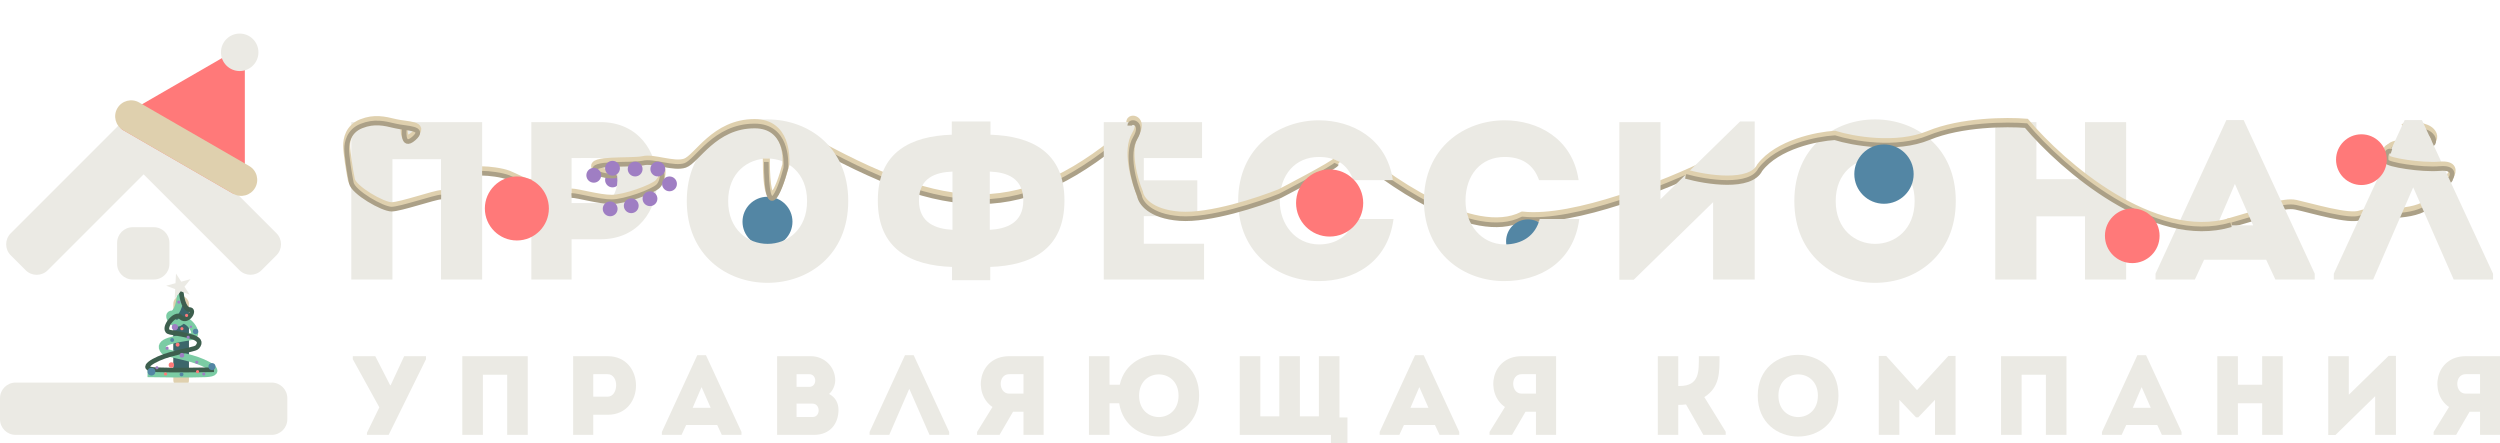 <svg width="3202" height="568" viewBox="0 0 3202 568" fill="none" xmlns="http://www.w3.org/2000/svg">
<g clip-path="url(#clip0)">
<path d="M1031.5 175.5C1214.5 278 1309.5 286 1454 159.5M2853.5 284.5L2882.5 276C2895 269.333 2924.1 256.9 2940.5 260.5C2961 265 3008.5 279.5 3023 274C3037.5 268.5 3084.5 277 3109 260.5C3128.6 247.3 3131.83 234.5 3133.5 230C3134.17 228.333 3137 228.5 3139 224M3058 193.5C3058 193.5 3059 183.922 3075.5 184L3075.56 184C3092.06 184.079 3115.8 184.191 3117 177C3118.2 169.8 3111.17 165.333 3107.5 164L3100 161.5C3095.33 163 3084.7 164.2 3079.5 157M1725.5 184.5C1774 228.167 1886.8 307.5 1950 275.5C2016.8 282.7 2136.17 234.167 2187.5 209" stroke="#DFD0AE" stroke-width="9"/>
<path d="M1031.5 180.5C1214.5 283 1309.5 291 1454 164.5M2853.5 289.5L2882.5 281C2895 274.333 2924.1 261.9 2940.5 265.5C2961 270 3008.5 284.5 3023 279C3037.5 273.5 3084.5 282 3109 265.5C3128.6 252.3 3131.83 239.5 3133.5 235C3134.17 233.333 3137 233.5 3139 229M3058 198.5C3058 198.5 3059 188.922 3075.5 189L3075.56 189C3092.06 189.079 3115.8 189.191 3117 182C3118.2 174.8 3111.17 170.333 3107.5 169L3100 166.5C3095.33 168 3084.7 169.2 3079.5 162M1725.5 189.5C1774 233.167 1886.8 312.5 1950 280.5C2016.8 287.7 2136.17 239.167 2187.5 214" stroke="#ABA087" stroke-width="6"/>
<circle cx="983" cy="284" r="32" fill="#5386A4"/>
<circle cx="1957" cy="309" r="28" fill="#5386A4"/>
<circle cx="784.5" cy="230.5" r="9.5" fill="#9F7EC3"/>
<rect x="222" y="379" width="20" height="118" rx="10" fill="#DFD0AE"/>
<path d="M222 396.5L233.5 391.5L242 394V474H222V396.5Z" fill="#3C666B"/>
<path d="M231.199 376C230.866 384.258 228.252 401.071 220.462 402.26C212.227 401.813 222.035 419.669 231.199 412.169C238.233 403.312 257.893 428.911 245.182 430.997C226.954 434.465 198.988 436.943 210.474 449.825C212.472 452.302 225.456 453.789 245.182 459.239C264.908 464.689 287.88 477.571 263.41 478.562C243.834 479.355 205.647 478.893 189 478.562" stroke="#7BCCA4" stroke-width="9"/>
<path d="M231.801 370C232.134 378.338 234.748 395.314 242.538 396.515C250.773 396.063 240.965 414.093 231.801 406.52C224.767 397.577 205.107 423.425 217.818 425.531C236.046 429.033 264.012 431.534 252.526 444.542C250.528 447.043 237.544 448.544 217.818 454.047C198.092 459.55 175.12 472.557 199.59 473.558C219.166 474.358 257.353 473.892 274 473.558" stroke="#3D5F4E" stroke-width="6"/>
<path d="M150 311C150 299.954 158.954 291 170 291H197C208.046 291 217 299.954 217 311V338C217 349.046 208.046 358 197 358H170C158.954 358 150 349.046 150 338V311Z" fill="#EBEAE4"/>
<path d="M217 149C217 137.954 225.954 129 237 129H264C275.046 129 284 137.954 284 149V243C284 254.046 275.046 263 264 263H237C225.954 263 217 254.046 217 243V149Z" fill="#EBEAE4"/>
<path d="M0 510C0 498.954 8.954 490 20 490H348C359.046 490 368 498.954 368 510V537C368 548.046 359.046 557 348 557H20C8.954 557 0 548.046 0 537V510Z" fill="#EBEAE4"/>
<path d="M170.234 143.142C178.045 135.332 190.708 135.332 198.518 143.142L354.082 298.706C361.892 306.516 361.892 319.179 354.082 326.99L334.99 346.082C327.179 353.892 314.516 353.892 306.706 346.082L151.142 190.518C143.332 182.708 143.332 170.045 151.142 162.234L170.234 143.142Z" fill="#EBEAE4"/>
<path d="M13.768 327.036C5.958 319.226 5.958 306.562 13.768 298.752L169.332 143.188C177.142 135.378 189.806 135.378 197.616 143.188L216.708 162.28C224.518 170.091 224.518 182.754 216.708 190.565L61.145 346.128C53.334 353.939 40.671 353.939 32.86 346.128L13.768 327.036Z" fill="#EBEAE4"/>
<path d="M617.536 156.4C485.056 156.4 467.2 156.4 449.92 156.4V358C467.2 358 485.056 358 502.624 358V203.92H564.832V358C582.4 358 599.968 358 617.536 358V156.4Z" fill="#EBEAE4"/>
<path d="M732.079 358V306.448H769.231C865.711 306.448 865.711 156.688 769.231 156.4C739.567 156.4 709.615 156.4 680.527 156.4C680.527 223.792 680.527 290.896 680.527 358C697.519 358 714.799 358 732.079 358ZM768.943 260.08H732.079C732.079 243.664 732.079 218.896 732.079 202.48C743.887 202.48 756.847 202.192 768.943 202.48C798.895 202.768 797.167 260.08 768.943 260.08Z" fill="#EBEAE4"/>
<path d="M1086.42 257.488C1086.42 118.096 879.632 118.096 879.632 257.488C879.632 397.168 1086.42 397.168 1086.42 257.488ZM932.624 257.488C932.624 184.912 1033.71 184.912 1033.71 257.488C1033.71 330.64 932.624 330.64 932.624 257.488Z" fill="#EBEAE4"/>
<path d="M1310.64 256.912C1310.64 285.712 1288.76 293.2 1267.73 294.352V219.76C1289.91 220.624 1310.64 228.112 1310.64 256.912ZM1177.01 256.912C1177.01 228.112 1197.75 220.624 1219.92 219.76V294.352C1198.9 293.2 1177.01 285.712 1177.01 256.912ZM1219.35 358.864H1268.31V341.872C1320.44 340.144 1363.35 319.696 1363.35 256.912C1363.35 194.416 1320.72 174.256 1268.6 172.528V155.536H1219.06V172.528C1166.93 174.256 1124.31 194.416 1124.31 256.912C1124.31 319.696 1167.22 340.144 1219.35 341.872V358.864Z" fill="#EBEAE4"/>
<path d="M1539.57 156.4C1492.34 156.4 1460.37 156.4 1413.71 156.4C1413.71 223.216 1413.71 290.608 1413.71 358C1460.37 358 1494.93 358 1542.16 358C1542.16 342.736 1542.16 327.184 1542.16 312.208C1511.92 312.208 1494.64 312.208 1464.98 312.208C1464.98 300.112 1464.98 288.592 1464.98 276.784H1533.52C1533.52 261.52 1533.52 246.256 1533.52 230.992H1464.98V202.48C1494.64 202.48 1509.62 202.48 1539.57 202.48C1539.57 186.928 1539.57 171.376 1539.57 156.4Z" fill="#EBEAE4"/>
<path d="M1585.82 257.2C1586.11 325.744 1637.95 360.304 1689.22 360.016C1732.13 360.016 1777.34 337.552 1784.83 280.528C1767.26 280.528 1751.42 280.528 1734.14 280.528C1728.67 302.128 1711.1 313.072 1689.22 313.072C1658.69 312.784 1639.1 286.864 1639.1 257.2C1639.1 223.792 1658.98 201.04 1689.22 201.04C1710.82 201.04 1726.08 210.256 1733.28 230.704C1750.85 230.704 1766.4 230.704 1783.97 230.704C1776.19 176.848 1730.98 154.096 1689.22 154.096C1637.95 154.096 1586.11 188.656 1585.82 257.2Z" fill="#EBEAE4"/>
<path d="M1823.75 257.2C1824.04 325.744 1875.88 360.304 1927.14 360.016C1970.05 360.016 2015.27 337.552 2022.76 280.528C2005.19 280.528 1989.35 280.528 1972.07 280.528C1966.6 302.128 1949.03 313.072 1927.14 313.072C1896.61 312.784 1877.03 286.864 1877.03 257.2C1877.03 223.792 1896.9 201.04 1927.14 201.04C1948.74 201.04 1964.01 210.256 1971.21 230.704C1988.77 230.704 2004.33 230.704 2021.89 230.704C2014.12 176.848 1968.9 154.096 1927.14 154.096C1875.88 154.096 1824.04 188.656 1823.75 257.2Z" fill="#EBEAE4"/>
<path d="M2194.16 258.928V358C2212.01 358 2229.87 358 2247.44 358V155.536H2228.72L2126.76 255.184V156.4C2109.2 156.4 2091.63 156.4 2074.06 156.4V358.288H2092.49L2194.16 258.928Z" fill="#EBEAE4"/>
<path d="M2504.97 257.488C2504.97 118.096 2298.19 118.096 2298.19 257.488C2298.19 397.168 2504.97 397.168 2504.97 257.488ZM2351.18 257.488C2351.18 184.912 2452.27 184.912 2452.27 257.488C2452.27 330.64 2351.18 330.64 2351.18 257.488Z" fill="#EBEAE4"/>
<path d="M2723.15 156.4C2705.59 156.4 2688.02 156.4 2670.45 156.4V229.552H2608.24V156.4C2590.67 156.4 2572.82 156.4 2555.54 156.4V358C2572.82 358 2590.67 358 2608.24 358V277.072H2670.45V358C2688.02 358 2705.59 358 2723.15 358V156.4Z" fill="#EBEAE4"/>
<path d="M2914.3 358H2964.7V350.512L2873.7 153.808H2851.52L2760.8 350.512V358H2811.2L2823.01 332.656H2902.5L2914.3 358ZM2885.79 288.592H2839.71L2862.46 235.6L2885.79 288.592Z" fill="#EBEAE4"/>
<path d="M3090.83 239.92L3142.67 358H3193.07V350.512L3102.06 153.808H3079.88L2989.16 350.512V358H3039.56L3090.83 239.92Z" fill="#EBEAE4"/>
<path d="M470.008 557H497.8L545.608 460.088V456.2H517.672L500.392 493.352H499.672L480.664 456.2H451.864V460.088L485.848 521.72L470.008 554.264V557Z" fill="#EBEAE4"/>
<path d="M675.934 456.2C609.694 456.2 600.766 456.2 592.126 456.2V557C600.766 557 609.694 557 618.478 557V479.96H649.582V557C658.366 557 667.15 557 675.934 557V456.2Z" fill="#EBEAE4"/>
<path d="M759.845 557V531.224H778.421C826.661 531.224 826.661 456.344 778.421 456.2C763.589 456.2 748.613 456.2 734.069 456.2C734.069 489.896 734.069 523.448 734.069 557C742.565 557 751.205 557 759.845 557ZM778.277 508.04H759.845C759.845 499.832 759.845 487.448 759.845 479.24C765.749 479.24 772.229 479.096 778.277 479.24C793.253 479.384 792.389 508.04 778.277 508.04Z" fill="#EBEAE4"/>
<path d="M924.487 557H949.687V553.256L904.183 454.904H893.095L847.735 553.256V557H872.935L878.839 544.328H918.583L924.487 557ZM910.231 522.296H887.191L898.567 495.8L910.231 522.296Z" fill="#EBEAE4"/>
<path d="M1069.77 487.16C1069.77 469.736 1055.8 456.2 1038.38 456.2H995.322V557H1042.55C1063.15 557 1073.8 542.744 1073.95 525.176C1073.95 516.248 1070.06 508.76 1061.85 504.584C1066.75 500.552 1069.77 493.208 1069.77 487.16ZM1040.68 516.968C1051.05 516.968 1051.19 534.104 1040.83 534.104H1020.23V516.968H1040.68ZM1036.36 479.24C1046.73 479.24 1046.73 495.512 1036.51 495.512H1020.23V479.24H1036.36Z" fill="#EBEAE4"/>
<path d="M1164.6 497.96L1190.52 557H1215.72V553.256L1170.22 454.904H1159.13L1113.77 553.256V557H1138.97L1164.6 497.96Z" fill="#EBEAE4"/>
<path d="M1251.42 553.256V557H1280.22L1297.5 527.336H1310.89V557C1319.53 557 1328.32 557 1336.67 557C1336.67 523.448 1336.67 489.896 1336.67 456.2C1322.12 456.2 1307.15 456.2 1292.46 456.2C1252.86 456.344 1245.66 504.008 1271.15 521.288L1251.42 553.256ZM1292.46 504.152C1278.49 504.152 1277.77 479.384 1292.46 479.24C1298.51 479.096 1304.84 479.24 1310.89 479.24C1310.89 487.448 1310.89 496.088 1310.89 504.152H1292.46Z" fill="#EBEAE4"/>
<path d="M1535.85 506.744C1535.85 441.8 1446.57 436.904 1434.18 492.776H1421.08V456.2H1394.73V557H1421.08V516.536H1433.46C1442.68 576.296 1535.85 573.128 1535.85 506.744ZM1458.95 506.744C1458.95 470.456 1509.49 470.456 1509.49 506.744C1509.49 543.32 1458.95 543.32 1458.95 506.744Z" fill="#EBEAE4"/>
<path d="M1587.86 557H1704.65V568.376H1725.82V534.68H1715.59V456.2H1689.24V533.24H1664.9V456.2H1638.55V533.24H1614.22V456.2H1587.86V557Z" fill="#EBEAE4"/>
<path d="M1843.81 557H1869.01V553.256L1823.5 454.904H1812.42L1767.06 553.256V557H1792.26L1798.16 544.328H1837.9L1843.81 557ZM1829.55 522.296H1806.51L1817.89 495.8L1829.55 522.296Z" fill="#EBEAE4"/>
<path d="M1907.8 553.256V557H1936.6L1953.88 527.336H1967.27V557C1975.91 557 1984.7 557 1993.05 557C1993.05 523.448 1993.05 489.896 1993.05 456.2C1978.51 456.2 1963.53 456.2 1948.84 456.2C1909.24 456.344 1902.04 504.008 1927.53 521.288L1907.8 553.256ZM1948.84 504.152C1934.87 504.152 1934.15 479.384 1948.84 479.24C1954.89 479.096 1961.23 479.24 1967.27 479.24C1967.27 487.448 1967.27 496.088 1967.27 504.152H1948.84Z" fill="#EBEAE4"/>
<path d="M2149.51 557V518.552C2152.83 518.552 2155.99 518.552 2159.45 517.976L2181.63 557H2210.28V552.968L2182.92 508.616C2202.94 495.8 2202.36 476.792 2202.36 456.2C2193.44 456.2 2184.65 456.2 2175.87 456.2C2175.87 475.064 2177.16 494.36 2151.39 494.36H2149.51V456.2C2140.59 456.2 2131.95 456.2 2123.31 456.2V557C2131.95 557 2140.59 557 2149.51 557Z" fill="#EBEAE4"/>
<path d="M2354.72 506.744C2354.72 437.048 2251.32 437.048 2251.32 506.744C2251.32 576.584 2354.72 576.584 2354.72 506.744ZM2277.82 506.744C2277.82 470.456 2328.36 470.456 2328.36 506.744C2328.36 543.32 2277.82 543.32 2277.82 506.744Z" fill="#EBEAE4"/>
<path d="M2455.31 499.688L2415.85 455.912H2406.35V557C2415.13 557 2423.92 557 2432.7 557V512.072L2454.01 534.536H2456.89L2478.35 512.072V557C2487.13 557 2495.92 557 2504.7 557V455.912H2495.49L2455.31 499.688Z" fill="#EBEAE4"/>
<path d="M2646.74 456.2C2580.5 456.2 2571.57 456.2 2562.93 456.2V557C2571.57 557 2580.5 557 2589.28 557V479.96H2620.38V557C2629.17 557 2637.95 557 2646.74 557V456.2Z" fill="#EBEAE4"/>
<path d="M2768.95 557H2794.15V553.256L2748.65 454.904H2737.56L2692.2 553.256V557H2717.4L2723.3 544.328H2763.05L2768.95 557ZM2754.7 522.296H2731.66L2743.03 495.8L2754.7 522.296Z" fill="#EBEAE4"/>
<path d="M2923.74 456.2C2914.96 456.2 2906.17 456.2 2897.39 456.2V492.776H2866.28V456.2C2857.5 456.2 2848.57 456.2 2839.93 456.2V557C2848.57 557 2857.5 557 2866.28 557V516.536H2897.39V557C2906.17 557 2914.96 557 2923.74 557V456.2Z" fill="#EBEAE4"/>
<path d="M3042.07 507.464V557C3051 557 3059.92 557 3068.71 557V455.768H3059.35L3008.37 505.592V456.2C2999.59 456.2 2990.8 456.2 2982.02 456.2V557.144H2991.24L3042.07 507.464Z" fill="#EBEAE4"/>
<path d="M3116.98 553.256V557H3145.78L3163.06 527.336H3176.45V557C3185.09 557 3193.88 557 3202.23 557C3202.23 523.448 3202.23 489.896 3202.23 456.2C3187.68 456.2 3172.71 456.2 3158.02 456.2C3118.42 456.344 3111.22 504.008 3136.71 521.288L3116.98 553.256ZM3158.02 504.152C3144.05 504.152 3143.33 479.384 3158.02 479.24C3164.07 479.096 3170.4 479.24 3176.45 479.24C3176.45 487.448 3176.45 496.088 3176.45 504.152H3158.02Z" fill="#EBEAE4"/>
<path d="M297.093 67.026C304.426 62.792 313.593 68.085 313.593 76.553L313.593 237.633C313.593 246.101 304.426 251.393 297.093 247.16L157.593 166.619C150.26 162.385 150.26 151.801 157.593 147.567L297.093 67.026Z" fill="#FF7979"/>
<path d="M150.25 138.754C155.911 128.949 168.449 125.589 178.254 131.25L319.203 212.627C329.008 218.288 332.367 230.826 326.706 240.631C321.046 250.436 308.508 253.795 298.703 248.134L157.754 166.757C147.949 161.096 144.589 148.559 150.25 138.754Z" fill="#DFD0AE"/>
<circle cx="307" cy="67" r="24" fill="#EBEAE4"/>
<path d="M518 159.15C518 159.15 514 187 530 173C546 159 521 160.5 506.5 157C492 153.5 479.5 150.5 463 157C446.5 163.5 444 178.5 444 186.5C444 194.5 447.5 218 450 230C452.5 242 490 263.5 501.5 263.5C513 263.5 557.5 248 565 248M617.5 217.5C626 217.5 642.5 219.5 651.5 223C660.5 226.5 672.5 234 681 234M732 246C740 246 767 254 783.5 254C800 254 836 241 843 234C850 227 850.5 208.5 839 211M789.5 220.5C784 222.333 766.156 220.161 762.5 215C754 203 807 207.666 823.5 204.5C836.167 201 863 212.5 877.5 207.5C893.156 202.101 915 157 966.5 157C1007.7 157 1007.17 201.167 1006.5 211C998 243.166 981.5 283 981.5 203M1447 156.5C1447 148.5 1466 152.5 1454 172.5C1442 192.5 1452.67 230.167 1459.5 246.5C1460.67 255 1472.6 272.7 1511 275.5C1549.4 278.3 1612.67 257.333 1639.5 246.5C1639.5 246.5 1710 210 1712 205.5M2159 221.5C2185.67 229 2242.1 237.8 2254.5 213C2276.9 183.4 2327.5 173.333 2350 172C2372.83 179.167 2428.9 189.2 2470.5 172C2512.1 154.8 2570.83 154.5 2595 156.5C2641.17 211.167 2758.3 313.1 2857.5 283.5M3138.5 225C3141.83 219.833 3143.8 209.9 3125 211.5C3101.5 213.5 3057.5 206.5 3056.5 202C3055.5 197.5 3055.5 187 3063 189.5" stroke="#DFD0AE" stroke-width="9"/>
<path d="M518 163.513C518 163.513 514 191.363 530 177.363C546 163.363 521 164.863 506.5 161.363C492 157.863 479.5 154.863 463 161.363C446.5 167.863 444 182.863 444 190.863C444 198.863 447.5 222.363 450 234.363C452.5 246.363 490 267.863 501.5 267.863C513 267.863 557.5 252.363 565 252.363M617.5 221.863C626 221.863 642.5 223.863 651.5 227.363C660.5 230.863 672.5 238.363 681 238.363M732 250.363C740 250.363 767 258.363 783.5 258.363C800 258.363 836 245.363 843 238.363C850 231.363 850.5 212.863 839 215.363M789.5 224.863C784 226.696 766.156 224.524 762.5 219.363C754 207.363 807 212.03 823.5 208.863C836.167 205.363 863 216.863 877.5 211.863C893.156 206.464 915 161.363 966.5 161.363C1007.7 161.363 1007.17 205.53 1006.5 215.363C998 247.53 981.5 287.363 981.5 207.363M1447 160.863C1447 152.863 1466 156.863 1454 176.863C1442 196.863 1452.67 234.53 1459.5 250.863C1460.67 259.363 1472.6 277.063 1511 279.863C1549.4 282.663 1612.67 261.696 1639.5 250.863C1639.5 250.863 1710 214.363 1712 209.863M2159 225.863C2185.67 233.363 2242.1 242.163 2254.5 217.363C2276.9 187.763 2327.5 177.696 2350 176.363C2372.83 183.53 2428.9 193.563 2470.5 176.363C2512.1 159.163 2570.83 158.863 2595 160.863C2641.17 215.53 2758.3 317.463 2857.5 287.863M3138.5 229.363C3141.83 224.196 3143.8 214.263 3125 215.863C3101.5 217.863 3057.5 210.863 3056.5 206.363C3055.5 201.863 3055.5 191.363 3063 193.863" stroke="#ABA087" stroke-width="6"/>
<circle cx="784.5" cy="215.5" r="9.5" fill="#9F7EC3"/>
<circle cx="760.5" cy="224.5" r="9.5" fill="#9F7EC3"/>
<circle cx="813.5" cy="216.5" r="9.5" fill="#9F7EC3"/>
<circle cx="842.5" cy="216.5" r="9.5" fill="#9F7EC3"/>
<circle cx="2413" cy="223" r="38" fill="#5386A4"/>
<circle cx="662" cy="267" r="41" fill="#FF7979"/>
<circle cx="781.5" cy="267.5" r="9.5" fill="#9F7EC3"/>
<circle cx="808.5" cy="263.5" r="9.5" fill="#9F7EC3"/>
<circle cx="832.5" cy="254.5" r="9.5" fill="#9F7EC3"/>
<circle cx="857.5" cy="235.5" r="9.5" fill="#9F7EC3"/>
<circle cx="1703" cy="260" r="43" fill="#FF7979"/>
<circle cx="2731" cy="302" r="35" fill="#FF7979"/>
<circle cx="3024.5" cy="204.5" r="32.5" fill="#FF7979"/>
<circle cx="233" cy="455" r="3" fill="#9F7EC3"/>
<circle cx="241" cy="432" r="2" fill="#9F7EC3"/>
<circle cx="224" cy="419" r="4" fill="#9F7EC3"/>
<circle cx="244.5" cy="418.5" r="1.5" fill="#9F7EC3"/>
<circle cx="229" cy="387" r="2" fill="#9F7EC3"/>
<circle cx="239" cy="404" r="2" fill="#FF7979"/>
<circle cx="233" cy="421" r="2" fill="#FF7979"/>
<circle cx="227.5" cy="441.5" r="2.5" fill="#FF7979"/>
<circle cx="220.5" cy="435.5" r="2.5" fill="#5386A4"/>
<circle cx="271.5" cy="469.5" r="4.5" fill="#5386A4"/>
<circle cx="232.5" cy="479.5" r="2.5" fill="#5386A4"/>
<circle cx="194" cy="476" r="5" fill="#5386A4"/>
<circle cx="250.5" cy="424.5" r="3.5" fill="#5386A4"/>
<circle cx="219.5" cy="467.5" r="3.5" fill="#FF7979"/>
<circle cx="253" cy="476" r="2" fill="#FF7979"/>
<circle cx="212" cy="479" r="2" fill="#FF7979"/>
<circle cx="214" cy="446" r="2" fill="#9F7EC3"/>
<circle cx="261" cy="479" r="2" fill="#9F7EC3"/>
<circle cx="201" cy="471" r="2" fill="#9F7EC3"/>
<circle cx="252" cy="464" r="2" fill="#9F7EC3"/>
<path d="M225.421 350.4L232.148 360.758L244.078 357.562L236.305 367.16L243.032 377.519L231.501 373.093L223.728 382.691L224.375 370.357L212.844 365.931L224.774 362.734L225.421 350.4Z" fill="#EBEAE4"/>
</g>
<defs>
<clipPath id="clip0">
<rect width="3202" height="568" fill="white"/>
</clipPath>
</defs>
</svg>
